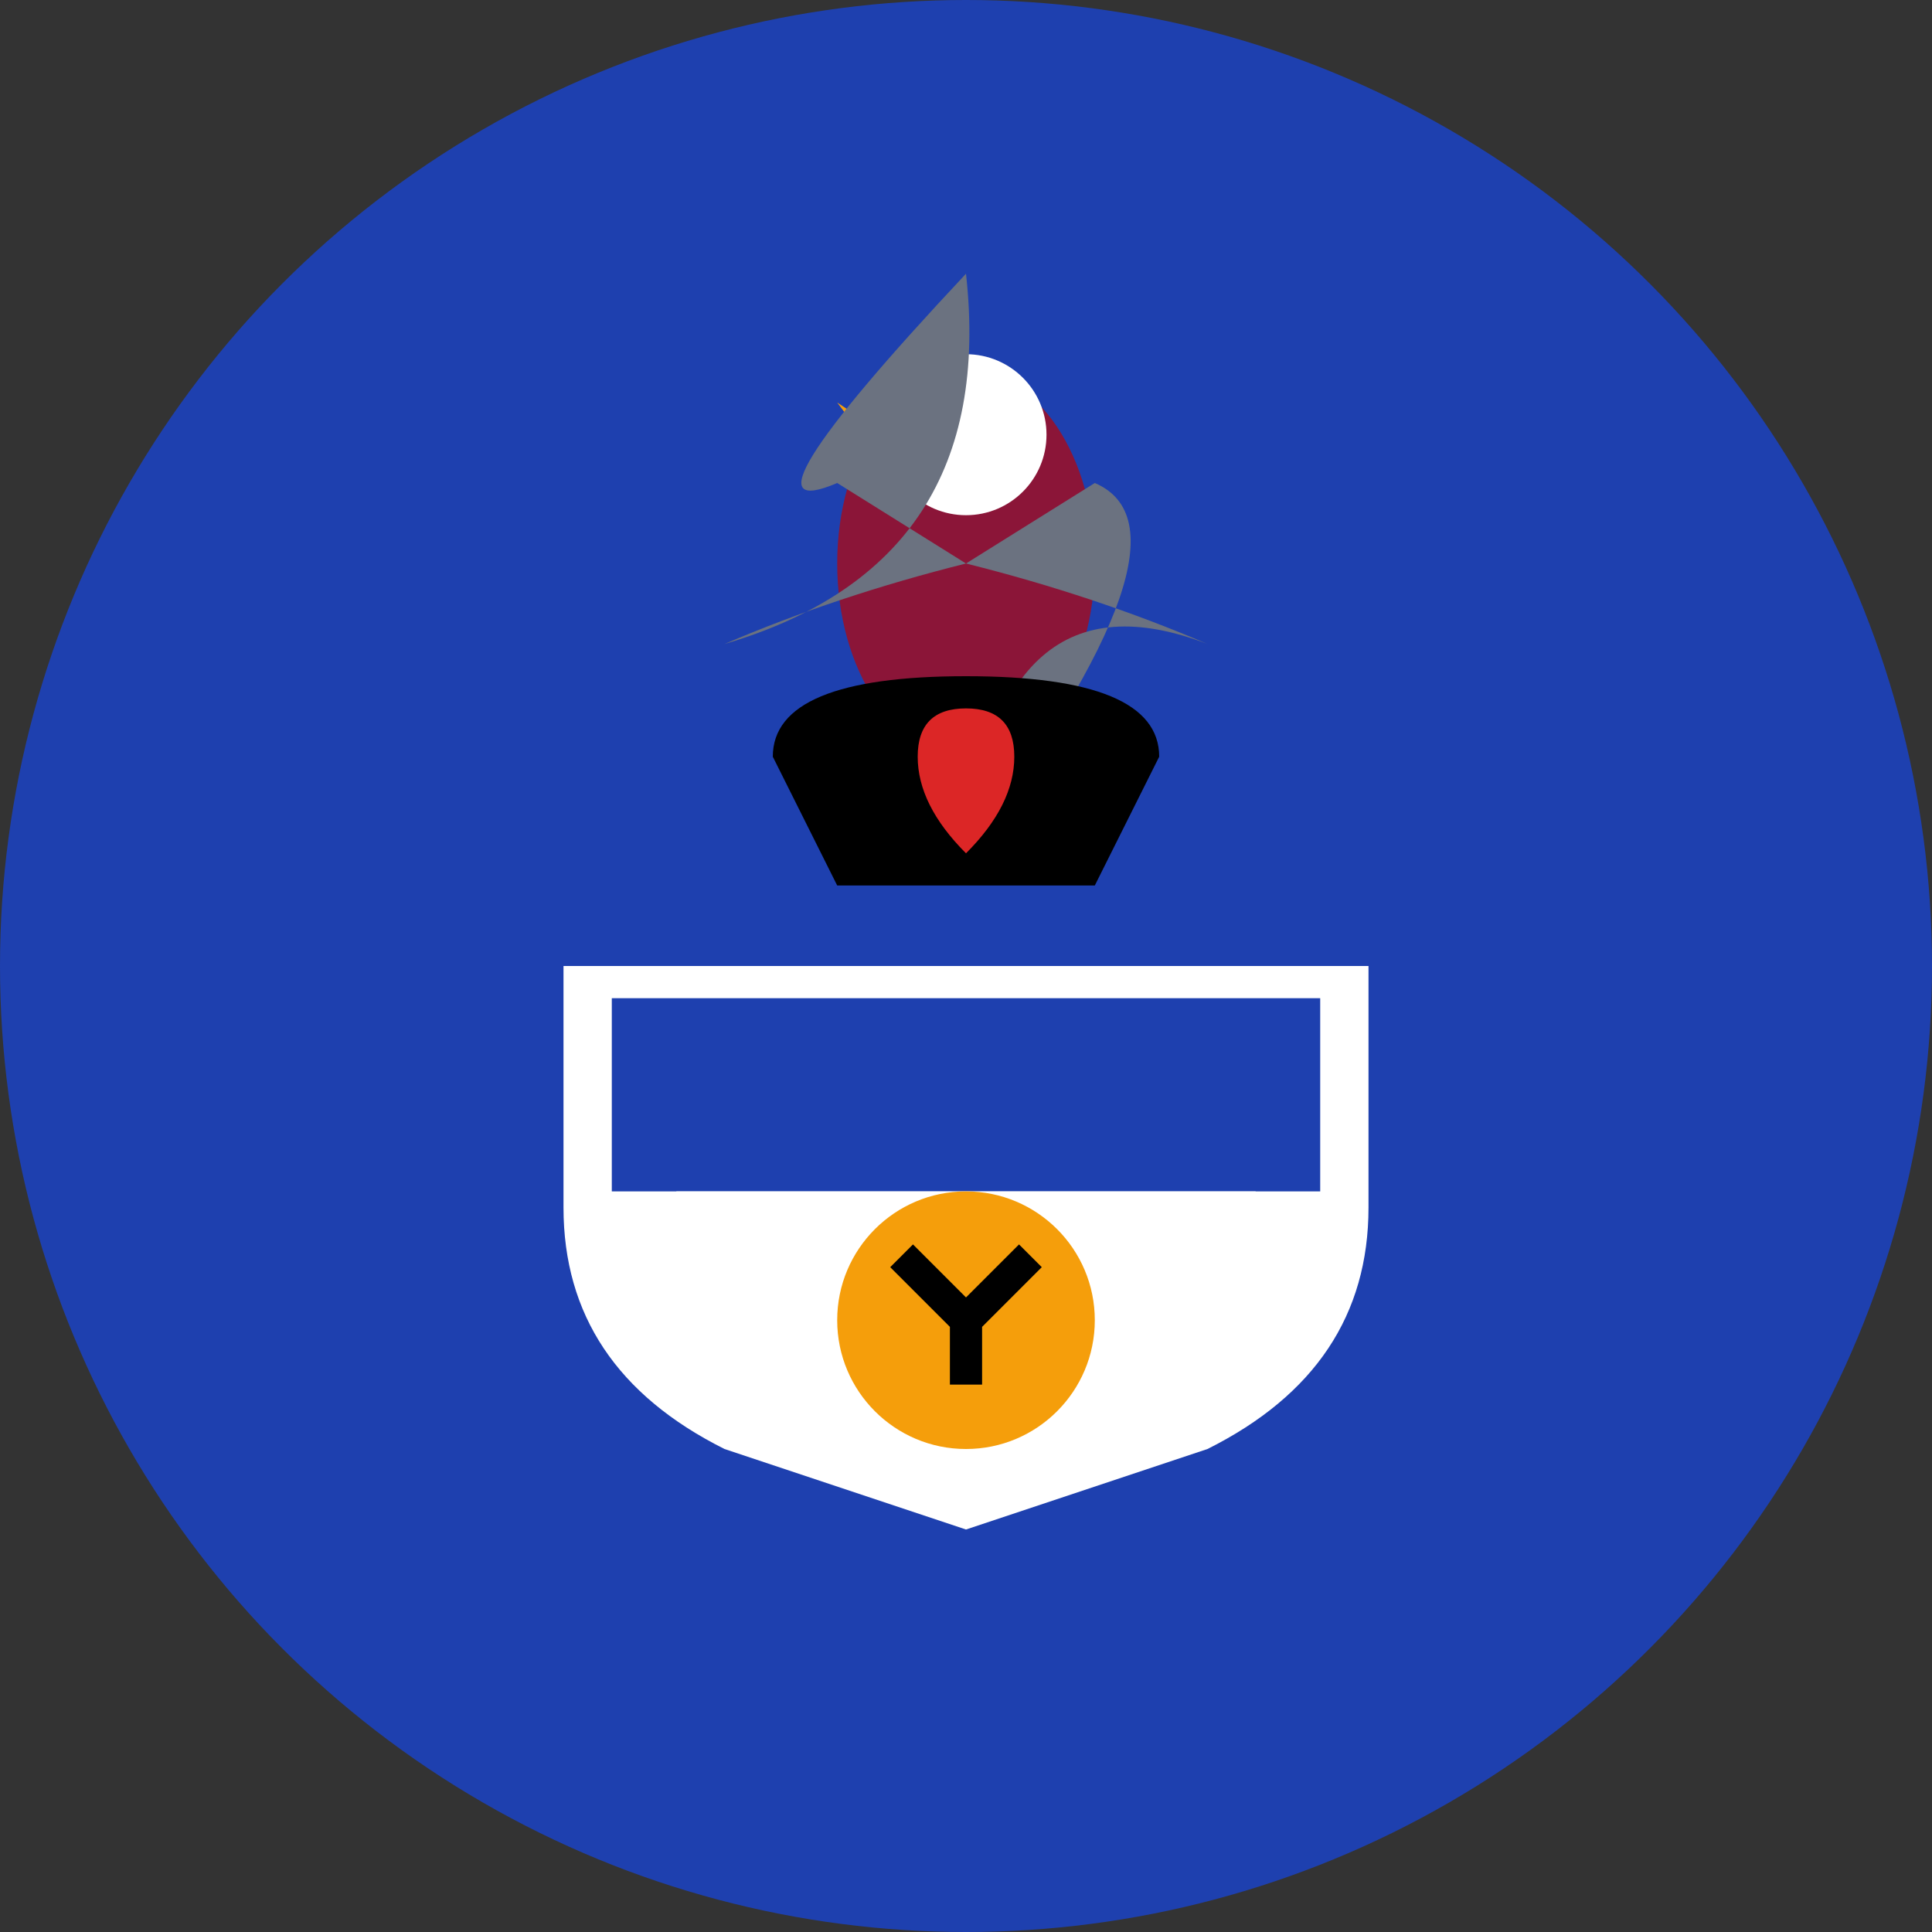 <svg viewBox="0 0 120 120" xmlns="http://www.w3.org/2000/svg">
  <rect x="0" y="0" width="120" height="120" fill="#333333" stroke="none"/>
  <!-- Blue background -->
  <circle cx="60" cy="60" r="60" fill="#1E40AF"/>
  
  <!-- Main shield -->
  <g transform="translate(60, 60)">
    <!-- Eagle at top -->
    <g transform="translate(0, -25)">
      <!-- Eagle body -->
      <ellipse cx="0" cy="0" rx="8" ry="12" fill="#8B1538"/>
      <!-- Eagle head -->
      <circle cx="0" cy="-8" r="5" fill="white"/>
      <!-- Eagle beak -->
      <path d="M-5,-8 L-8,-10 L-5,-6 Z" fill="#F59E0B"/>
      <!-- Eagle eye -->
      <circle cx="-2" cy="-8" r="1" fill="black"/>
      <!-- Wings -->
      <path d="M-8,-5 Q-15,-2 Q-18,2 Q-15,5 Q-8,2 Z" fill="#6B7280"/>
      <path d="M8,-5 Q15,-2 Q18,2 Q15,5 Q8,2 Z" fill="#6B7280"/>
    </g>
    
    <!-- Crown/helmet -->
    <g transform="translate(0, -10)">
      <path d="M-12,-3 Q-12,-8 0,-8 Q12,-8 12,-3 L8,5 L-8,5 Z" fill="black"/>
      <!-- Red heart -->
      <path d="M-3,-3 Q-3,-6 0,-6 Q3,-6 3,-3 Q3,0 0,3 Q-3,0 -3,-3 Z" fill="#DC2626"/>
    </g>
    
    <!-- Shield body -->
    <path d="M-25,0 L25,0 L25,15 Q25,25 15,30 L0,35 L-15,30 Q-25,25 -25,15 Z" fill="white"/>
    
    <!-- Blue upper section -->
    <rect x="-22" y="2" width="44" height="12" fill="#1E40AF"/>
    
    <!-- White triangle -->
    <path d="M-18,14 L18,14 L0,28 Z" fill="white"/>
    
    <!-- Yellow circle with Y -->
    <g transform="translate(0, 22)">
      <circle cx="0" cy="0" r="8" fill="#F59E0B"/>
      <path d="M-4,-4 L0,0 L4,-4 M0,0 L0,4" stroke="black" stroke-width="2" fill="none"/>
    </g>
  </g>
</svg>
